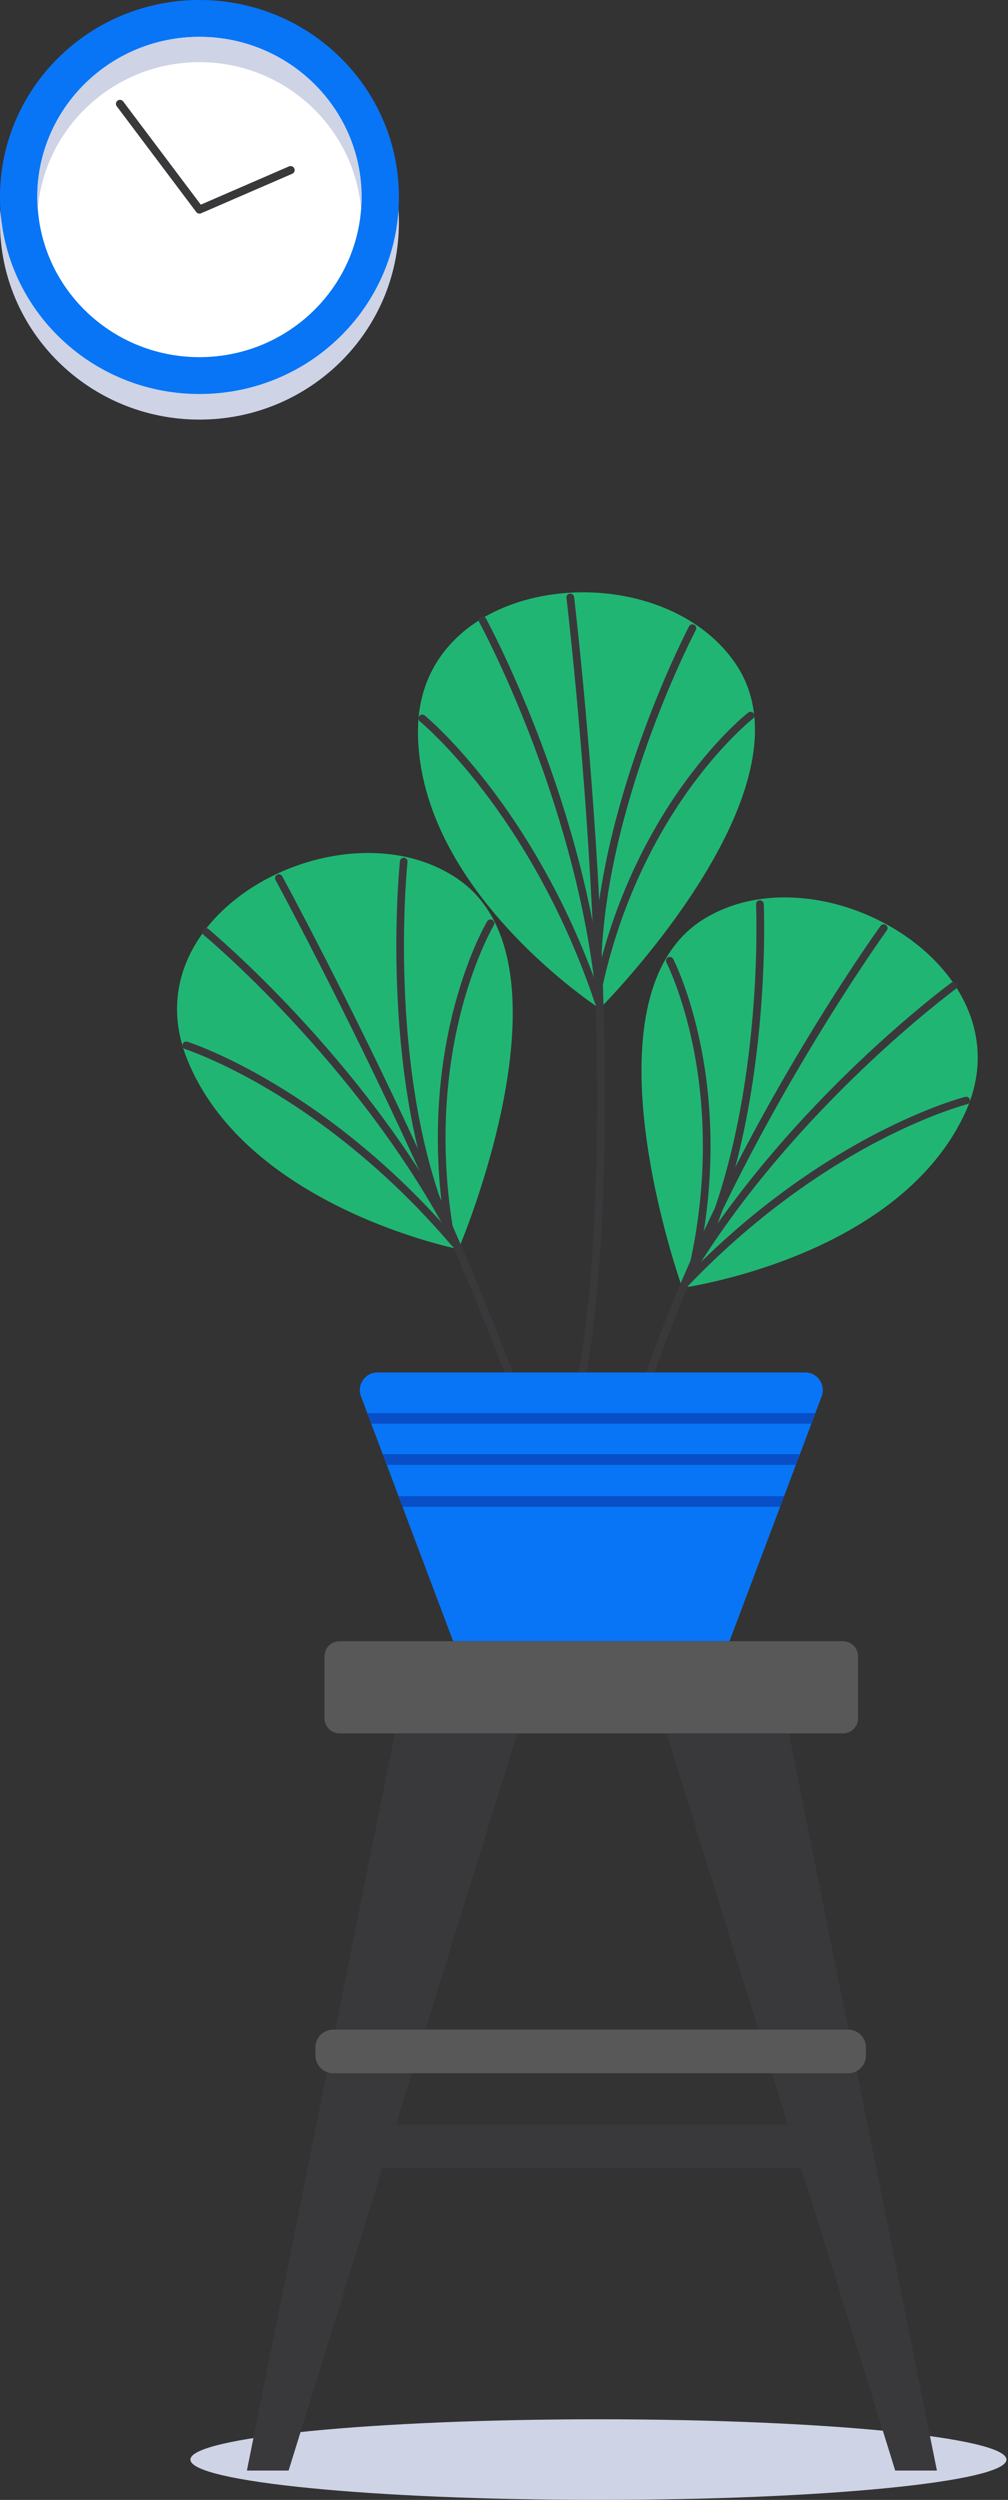 <svg width="244" height="605" viewBox="0 0 244 605" fill="none" xmlns="http://www.w3.org/2000/svg">
<rect x="0" y="0" width="244" height="605" fill="#333333" stroke="none"/>
<path d="M144.862 605C199.412 605 243.633 600.632 243.633 595.244C243.633 589.856 199.412 585.488 144.862 585.488C90.313 585.488 46.092 589.856 46.092 595.244C46.092 600.632 90.313 605 144.862 605Z" fill="#CED3E6"/>
<path d="M205.339 524.691H80.648C78.28 524.691 76.357 522.769 76.357 520.401V518.425C76.357 516.057 78.28 514.134 80.648 514.134H205.339C207.707 514.134 209.629 516.057 209.629 518.425V520.401C209.629 522.769 207.707 524.691 205.339 524.691Z" fill="#39393B"/>
<path d="M82.214 397.187H204.039C206.069 397.187 207.707 398.825 207.707 400.855V415.827C207.707 417.856 206.069 419.494 204.039 419.494H82.214C80.185 419.494 78.547 417.856 78.547 415.827V400.855C78.547 398.825 80.185 397.187 82.214 397.187Z" fill="#585859"/>
<path d="M110.984 302.298C110.984 302.298 59.623 292.15 45.291 256.313C30.96 220.476 83.371 193.594 110.984 212.839C140.536 233.419 110.984 302.298 110.984 302.298Z" fill="#21B573"/>
<path d="M141.533 396.457C141.088 396.457 140.679 396.119 140.608 395.656C135.694 362.365 115.844 314.475 100.088 280.169C82.98 242.961 66.85 213.266 66.69 212.963C66.441 212.518 66.619 211.949 67.064 211.699C67.509 211.45 68.079 211.628 68.328 212.073C68.488 212.376 84.653 242.125 101.797 279.386C117.624 313.817 137.528 361.884 142.477 395.389C142.548 395.906 142.21 396.368 141.694 396.44C141.622 396.44 141.569 396.457 141.533 396.457Z" fill="#39393B"/>
<path d="M109.061 298.827C108.723 298.827 108.402 298.649 108.242 298.346C85.9 256.741 49.617 226.547 49.261 226.244C48.87 225.924 48.816 225.336 49.137 224.945C49.457 224.553 50.044 224.5 50.436 224.82C50.81 225.123 87.359 255.53 109.88 297.474C110.129 297.919 109.951 298.488 109.506 298.738C109.346 298.791 109.203 298.827 109.061 298.827Z" fill="#39393B"/>
<path d="M110.076 301.817C109.809 301.817 109.559 301.71 109.364 301.497C93.074 282.323 76.375 270.395 65.248 263.773C53.178 256.598 44.864 253.91 44.793 253.892C44.312 253.732 44.027 253.216 44.187 252.717C44.347 252.236 44.864 251.952 45.362 252.112C45.701 252.219 53.925 254.853 66.156 262.135C77.425 268.829 94.32 280.899 110.788 300.286C111.126 300.678 111.073 301.265 110.681 301.604C110.503 301.746 110.271 301.817 110.076 301.817Z" fill="#39393B"/>
<path d="M105.554 290.904C105.162 290.904 104.806 290.655 104.681 290.281C92.148 253.518 96.759 208.851 96.812 208.406C96.866 207.89 97.329 207.534 97.827 207.587C98.344 207.64 98.7 208.103 98.646 208.602C98.593 209.047 94.035 253.323 106.426 289.676C106.586 290.157 106.337 290.691 105.839 290.851C105.75 290.887 105.643 290.904 105.554 290.904Z" fill="#39393B"/>
<path d="M108.705 298.186C108.26 298.186 107.868 297.865 107.797 297.402C103.969 274.134 106.907 255.156 110.058 243.335C113.476 230.499 117.749 223.271 117.927 222.969C118.194 222.524 118.763 222.381 119.209 222.648C119.654 222.915 119.796 223.485 119.529 223.93C119.493 224.001 115.185 231.282 111.838 243.905C108.758 255.53 105.874 274.223 109.631 297.117C109.72 297.616 109.364 298.097 108.865 298.186C108.794 298.168 108.74 298.186 108.705 298.186Z" fill="#39393B"/>
<path d="M165.158 311.662C165.158 311.662 217.035 304.559 233.467 269.648C249.899 234.718 199.161 204.792 170.463 222.363C139.735 241.163 165.158 311.662 165.158 311.662Z" fill="#21B573"/>
<path d="M145.486 393.413C144.969 393.413 144.542 392.986 144.56 392.469C144.756 375.325 148.494 355.796 155.669 334.432C161.401 317.359 169.306 299.076 179.204 280.098C196.028 247.786 212.976 224.304 213.154 224.072C213.457 223.663 214.044 223.556 214.454 223.859C214.863 224.161 214.97 224.749 214.668 225.158C214.507 225.39 197.63 248.783 180.86 280.97C165.407 310.648 146.892 354.069 146.447 392.487C146.411 393.004 146.002 393.413 145.486 393.413Z" fill="#39393B"/>
<path d="M167.347 308.316C167.187 308.316 167.009 308.28 166.867 308.173C166.422 307.906 166.297 307.336 166.564 306.891C191.524 266.354 229.818 238.154 230.209 237.87C230.619 237.567 231.206 237.656 231.509 238.065C231.812 238.475 231.723 239.062 231.313 239.365C230.939 239.65 192.93 267.636 168.166 307.853C167.971 308.155 167.668 308.316 167.347 308.316Z" fill="#39393B"/>
<path d="M166.155 311.235C165.923 311.235 165.692 311.146 165.514 310.986C165.14 310.63 165.122 310.042 165.478 309.668C183.085 291.278 200.657 280.24 212.3 274.223C224.94 267.689 233.289 265.535 233.645 265.446C234.144 265.321 234.642 265.624 234.767 266.123C234.892 266.621 234.589 267.12 234.09 267.244C234.001 267.262 225.545 269.452 213.083 275.896C201.582 281.843 184.225 292.773 166.813 310.95C166.653 311.128 166.404 311.235 166.155 311.235Z" fill="#39393B"/>
<path d="M171.318 300.607C171.193 300.607 171.086 300.589 170.962 300.536C170.481 300.34 170.267 299.806 170.445 299.325C184.972 263.755 183.032 219.301 183.014 218.856C182.996 218.34 183.388 217.913 183.904 217.877C184.403 217.841 184.848 218.251 184.883 218.767C184.901 219.212 186.859 264.075 172.19 300.037C172.03 300.393 171.691 300.607 171.318 300.607Z" fill="#39393B"/>
<path d="M167.739 307.692C167.668 307.692 167.597 307.692 167.526 307.674C167.027 307.568 166.707 307.069 166.831 306.571C171.958 283.925 170.178 265.108 167.793 253.322C165.193 240.54 161.348 233.009 161.312 232.92C161.081 232.457 161.259 231.905 161.704 231.674C162.167 231.443 162.719 231.621 162.95 232.066C163.11 232.368 166.938 239.846 169.591 252.877C172.03 264.876 173.846 283.997 168.647 306.98C168.558 307.39 168.166 307.692 167.739 307.692Z" fill="#39393B"/>
<path d="M145.183 244.083C145.183 244.083 101.228 215.634 101.174 177.037C101.121 138.44 159.764 132.886 178.296 160.979C198.146 191.048 145.183 244.083 145.183 244.083Z" fill="#21B573"/>
<path d="M139.041 342.906C138.97 342.906 138.899 342.906 138.827 342.889C138.329 342.764 138.026 342.266 138.133 341.767C145.895 309.028 145.201 257.186 143.26 219.479C141.16 178.586 137.154 145.01 137.118 144.689C137.065 144.173 137.421 143.71 137.937 143.657C138.436 143.603 138.916 143.96 138.97 144.476C139.005 144.814 143.011 178.444 145.13 219.39C147.088 257.221 147.764 309.241 139.967 342.194C139.842 342.622 139.468 342.906 139.041 342.906Z" fill="#39393B"/>
<path d="M145.023 240.219C144.56 240.219 144.15 239.863 144.097 239.4C138.756 192.472 116.236 150.991 116.004 150.582C115.755 150.137 115.915 149.567 116.378 149.318C116.823 149.069 117.393 149.229 117.642 149.692C117.873 150.101 140.572 191.902 145.949 239.204C146.002 239.721 145.646 240.184 145.13 240.237C145.094 240.219 145.058 240.219 145.023 240.219Z" fill="#39393B"/>
<path d="M144.862 243.353C144.471 243.353 144.115 243.103 143.99 242.712C135.961 218.856 124.87 201.605 116.983 191.333C108.438 180.188 101.708 174.634 101.637 174.58C101.245 174.26 101.174 173.672 101.513 173.281C101.833 172.889 102.42 172.818 102.812 173.156C103.097 173.387 109.737 178.871 118.407 190.158C126.401 200.555 137.617 218.001 145.735 242.124C145.895 242.605 145.646 243.139 145.147 243.299C145.058 243.335 144.969 243.353 144.862 243.353Z" fill="#39393B"/>
<path d="M144.702 231.549C144.684 231.549 144.667 231.549 144.649 231.549C144.133 231.532 143.741 231.087 143.776 230.57C145.753 191.796 166.582 152.006 166.778 151.597C167.027 151.134 167.579 150.974 168.042 151.205C168.505 151.437 168.665 152.006 168.433 152.469C168.22 152.861 147.586 192.294 145.646 230.659C145.61 231.158 145.201 231.549 144.702 231.549Z" fill="#39393B"/>
<path d="M144.934 239.472C144.863 239.472 144.809 239.472 144.738 239.454C144.239 239.347 143.919 238.849 144.026 238.35C149.082 215.313 158.873 198.65 166.208 188.716C174.166 177.927 180.824 172.675 181.109 172.462C181.519 172.141 182.106 172.212 182.409 172.622C182.729 173.031 182.658 173.619 182.248 173.922C182.177 173.975 175.466 179.28 167.65 189.873C160.44 199.647 150.809 216.061 145.842 238.742C145.753 239.187 145.361 239.472 144.934 239.472Z" fill="#39393B"/>
<path d="M198.894 337.921L197.363 341.98L196.402 344.562L193.624 351.932L192.645 354.514L189.797 362.098L188.835 364.661L176.587 397.169H109.684L97.436 364.661L96.474 362.098L93.626 354.514L92.647 351.932L89.87 344.562L88.908 341.98L87.377 337.921C86.327 335.126 88.392 332.153 91.365 332.153H194.924C197.879 332.153 199.945 335.126 198.894 337.921Z" fill="#0875F7"/>
<path d="M197.363 341.981L196.402 344.562H89.87L88.89 341.981H197.363Z" fill="#084FC7"/>
<path d="M193.607 351.932L192.645 354.514H93.608L92.647 351.932H193.607Z" fill="#084FC7"/>
<path d="M189.779 362.098L188.818 364.661H97.436L96.474 362.098H189.779Z" fill="#084FC7"/>
<path d="M125.208 419.476L121.505 431.44L69.859 597.896H59.765L92.504 434.84L95.602 419.476H125.208Z" fill="#39393B"/>
<path d="M226.791 597.896H216.697L163.538 426.508L161.348 419.476H190.954L191.702 423.215L226.791 597.896Z" fill="#39393B"/>
<path d="M205.339 501.743H80.648C78.28 501.743 76.357 499.821 76.357 497.453V495.477C76.357 493.109 78.28 491.186 80.648 491.186H205.321C207.689 491.186 209.611 493.109 209.611 495.477V497.453C209.629 499.821 207.707 501.743 205.339 501.743Z" fill="#585859"/>
<path d="M48.281 101.547C74.946 101.547 96.563 80.202 96.563 53.871C96.563 27.541 74.946 6.195 48.281 6.195C21.616 6.195 3.05334e-05 27.541 3.05334e-05 53.871C3.05334e-05 80.202 21.616 101.547 48.281 101.547Z" fill="#CED3E6"/>
<path d="M48.281 95.352C74.946 95.352 96.563 74.007 96.563 47.676C96.563 21.345 74.946 0 48.281 0C21.616 0 0 21.345 0 47.676C0 74.007 21.616 95.352 48.281 95.352Z" fill="#0875F7"/>
<path d="M48.281 86.433C69.952 86.433 87.519 69.081 87.519 47.676C87.519 26.271 69.952 8.919 48.281 8.919C26.611 8.919 9.044 26.271 9.044 47.676C9.044 69.081 26.611 86.433 48.281 86.433Z" fill="white"/>
<path d="M87.519 47.676C87.519 48.709 87.483 49.723 87.394 50.738C85.81 30.799 68.862 15.043 48.264 15.043C27.666 15.043 10.735 30.799 9.133 50.738C9.062 49.723 9.008 48.709 9.008 47.676C9.008 26.295 26.615 8.919 48.246 8.919C69.912 8.919 87.519 26.295 87.519 47.676Z" fill="#CED3E6"/>
<path d="M48.281 51.699C47.979 51.699 47.676 51.557 47.498 51.308L28.253 25.707C27.933 25.28 28.022 24.675 28.449 24.354C28.876 24.034 29.499 24.123 29.82 24.55L48.602 49.528L69.947 40.27C70.446 40.056 71.016 40.27 71.247 40.769C71.461 41.267 71.247 41.837 70.749 42.05L48.691 51.61C48.548 51.682 48.406 51.699 48.281 51.699Z" fill="#39393B"/>
</svg>
